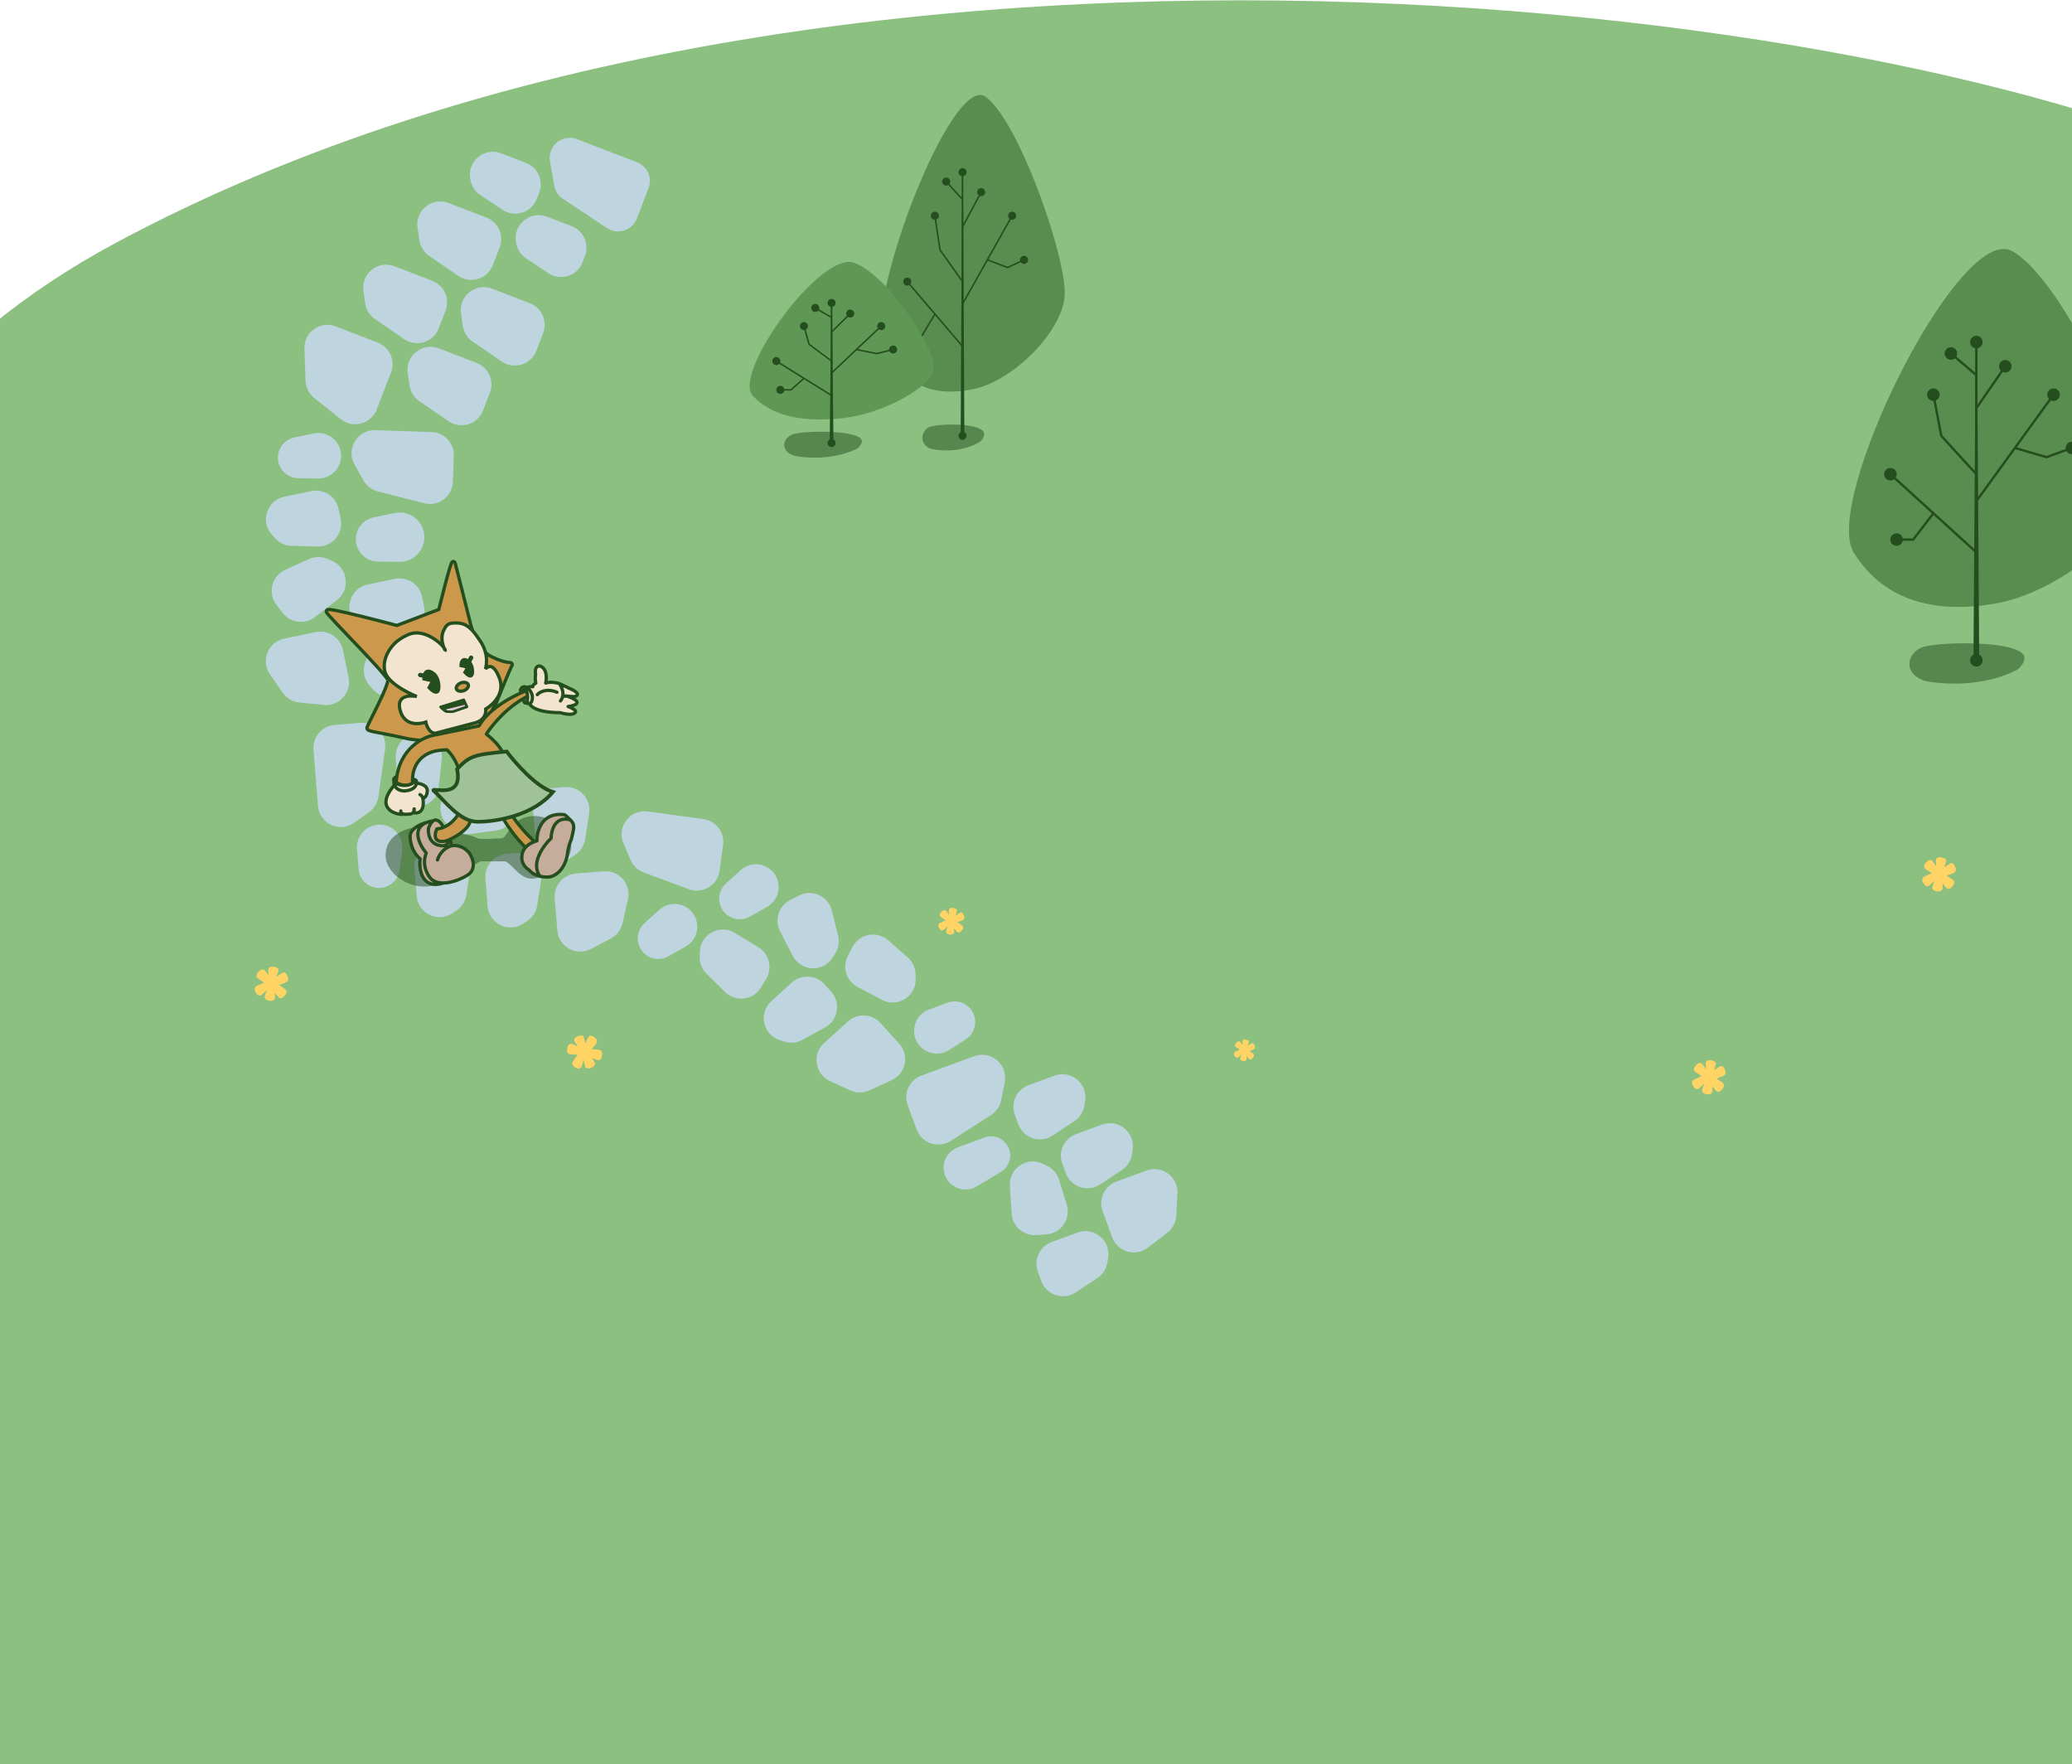 <svg width="1440" height="1226" viewBox="0 0 1440 1226" fill="none" xmlns="http://www.w3.org/2000/svg">
<path d="M80 169.001C590 -104.999 1371.26 8.041 1590 135.001C1808.74 261.96 1639.53 1226 1639.53 1226H-78.254C-78.254 1226 -430 443.001 80 169.001Z" fill="#8BC081"/>
<path d="M450.714 130.815C453.492 123.605 449.9 115.509 442.691 112.731L401.024 96.674C390.866 92.76 380.327 101.436 382.217 112.157L385.173 128.921C385.838 132.693 388.02 136.026 391.21 138.145L421.815 158.473C429.269 163.424 439.39 160.2 442.608 151.85L450.714 130.815Z" fill="#BED4DE"/>
<path d="M374.734 133.865C377.911 125.62 373.803 116.36 365.557 113.182L348.321 106.54C336.703 102.063 324.649 111.987 326.811 124.248L326.948 125.029C327.709 129.343 330.204 133.156 333.853 135.579L349.265 145.816C357.79 151.479 369.367 147.791 373.047 138.241L374.734 133.865Z" fill="#BED4DE"/>
<path d="M406.547 177.87C409.724 169.624 405.615 160.364 397.37 157.187L380.134 150.544C368.516 146.067 356.462 155.991 358.623 168.253L358.761 169.034C359.522 173.347 362.017 177.16 365.666 179.583L381.078 189.82C389.603 195.483 401.18 191.796 404.86 182.246L406.547 177.87Z" fill="#BED4DE"/>
<path d="M347.272 171.864C350.45 163.618 346.341 154.358 338.096 151.18L311.76 141.032C300.334 136.629 288.398 146.17 290.177 158.286L291.442 166.908C292.09 171.321 294.55 175.263 298.229 177.783L318.527 191.691C327.048 197.53 338.786 193.884 342.501 184.246L347.272 171.864Z" fill="#BED4DE"/>
<path d="M377.483 231.412C380.66 223.166 376.552 213.906 368.307 210.729L341.971 200.58C330.545 196.177 318.609 205.718 320.387 217.834L321.653 226.457C322.301 230.869 324.761 234.811 328.44 237.332L348.738 251.24C357.259 257.078 368.997 253.433 372.711 243.794L377.483 231.412Z" fill="#BED4DE"/>
<path d="M309.654 215.825C312.832 207.58 308.723 198.32 300.478 195.142L274.142 184.994C262.716 180.59 250.78 190.132 252.559 202.247L253.825 210.87C254.472 215.283 256.932 219.224 260.611 221.745L280.909 235.653C289.43 241.492 301.168 237.846 304.883 228.208L309.654 215.825Z" fill="#BED4DE"/>
<path d="M340.482 272.881C343.659 264.636 339.551 255.376 331.305 252.198L304.97 242.05C293.543 237.646 281.607 247.188 283.386 259.303L284.652 267.926C285.3 272.338 287.759 276.28 291.438 278.801L311.736 292.709C320.258 298.548 331.996 294.902 335.71 285.263L340.482 272.881Z" fill="#BED4DE"/>
<path d="M271.761 258.754C274.939 250.509 270.83 241.248 262.585 238.071L233.294 226.784C222.585 222.657 211.141 230.814 211.551 242.284L212.347 264.607C212.514 269.282 214.719 273.651 218.382 276.562L236.94 291.311C245.395 298.03 257.942 294.616 261.825 284.538L271.761 258.754Z" fill="#BED4DE"/>
<path d="M315.369 316.699C315.656 307.868 308.729 300.475 299.897 300.188L260.83 298.92C248.386 298.515 240.269 311.854 246.345 322.72L252.497 333.721C254.635 337.544 258.246 340.323 262.489 341.411L294.819 349.699C304.733 352.24 314.452 344.949 314.784 334.719L315.369 316.699Z" fill="#BED4DE"/>
<path d="M236.737 313.49C234.975 304.935 226.612 299.428 218.057 301.19L204.572 303.966C193.669 306.211 189.395 319.501 196.946 327.68V327.68C199.602 330.558 203.321 332.221 207.237 332.281L221.003 332.493C231.118 332.649 238.777 323.399 236.737 313.49V313.49Z" fill="#BED4DE"/>
<path d="M294.594 369.811C292.682 360.527 283.606 354.55 274.321 356.462L259.687 359.475C247.854 361.911 243.216 376.334 251.41 385.211V385.211C254.293 388.334 258.329 390.138 262.579 390.204L277.518 390.434C288.496 390.603 296.808 380.565 294.594 369.811V369.811Z" fill="#BED4DE"/>
<path d="M235.331 353.671C233.549 345.016 225.088 339.445 216.433 341.227L197.602 345.104C185.608 347.574 180.721 362.052 188.764 371.285L190.932 373.773C193.861 377.136 198.061 379.123 202.519 379.256L220.604 379.796C230.929 380.104 238.836 370.694 236.753 360.577L235.331 353.671Z" fill="#BED4DE"/>
<path d="M293.331 414.671C291.549 406.016 283.088 400.445 274.433 402.227L255.602 406.104C243.608 408.574 238.721 423.052 246.764 432.285L248.932 434.773C251.861 438.136 256.061 440.123 260.519 440.256L278.604 440.796C288.929 441.104 296.836 431.694 294.753 421.577L293.331 414.671Z" fill="#BED4DE"/>
<path d="M196.468 425.901C201.875 432.891 211.924 434.173 218.913 428.766L234.12 417.002C243.805 409.509 241.827 394.357 230.542 389.602L227.501 388.321C223.391 386.589 218.745 386.652 214.683 388.493L198.204 395.962C188.796 400.226 185.834 412.155 192.154 420.325L196.468 425.901Z" fill="#BED4DE"/>
<path d="M303.331 458.671C301.549 450.016 293.088 444.445 284.433 446.227L265.602 450.104C253.608 452.574 248.721 467.052 256.764 476.285L258.932 478.773C261.861 482.136 266.061 484.123 270.519 484.256L288.604 484.796C298.929 485.104 306.836 475.694 304.753 465.577L303.331 458.671Z" fill="#BED4DE"/>
<path d="M238.331 451.671C236.549 443.016 228.088 437.445 219.433 439.227L197.5 443.743C186.259 446.057 181.038 459.105 187.581 468.535L196.451 481.32C199.118 485.164 203.334 487.648 207.989 488.118L224.967 489.833C235.712 490.918 244.424 481.265 242.246 470.687L238.331 451.671Z" fill="#BED4DE"/>
<path d="M232.532 503.74C223.723 504.445 217.154 512.158 217.86 520.966L220.979 559.929C221.973 572.34 236.137 578.911 246.254 571.654L256.495 564.307C260.054 561.755 262.411 557.854 263.016 553.517L267.627 520.461C269.041 510.324 260.706 501.485 250.504 502.301L232.532 503.74Z" fill="#BED4DE"/>
<path d="M262.596 573.077C253.889 573.774 247.396 581.398 248.093 590.104L249.192 603.828C250.08 614.924 262.744 620.799 271.789 614.31V614.31C274.971 612.028 277.079 608.541 277.62 604.663L279.522 591.027C280.919 581.007 272.68 572.27 262.596 573.077V573.077Z" fill="#BED4DE"/>
<path d="M289.789 509.553C280.981 510.258 274.342 517.976 275.047 526.784L276.667 547.027C277.579 558.412 290.913 564.076 299.739 556.827V556.827C302.591 554.485 304.414 551.121 304.82 547.453L307.054 527.254C308.159 517.266 299.806 508.751 289.789 509.553V509.553Z" fill="#BED4DE"/>
<path d="M302.719 586.178C293.91 586.883 287.342 594.595 288.047 603.404L289.581 622.568C290.558 634.775 304.326 641.404 314.478 634.556L317.213 632.71C320.911 630.216 323.399 626.292 324.079 621.885L326.836 604.003C328.411 593.794 320.043 584.791 309.746 585.615L302.719 586.178Z" fill="#BED4DE"/>
<path d="M354.964 548.937C351.796 540.687 342.541 536.568 334.292 539.736L316.344 546.629C304.912 551.019 302.448 566.099 311.888 573.899L314.432 576.001C317.87 578.842 322.338 580.119 326.757 579.524L344.689 577.111C354.926 575.733 361.195 565.161 357.492 555.518L354.964 548.937Z" fill="#BED4DE"/>
<path d="M352.014 593.335C343.206 594.04 336.637 601.752 337.342 610.561L338.876 629.725C339.853 641.932 353.621 648.561 363.773 641.712L366.508 639.867C370.206 637.373 372.694 633.449 373.374 629.041L376.131 611.16C377.706 600.951 369.338 591.948 359.041 592.772L352.014 593.335Z" fill="#BED4DE"/>
<path d="M385.317 547.44C376.508 548.145 369.939 555.858 370.644 564.666L372.179 583.83C373.156 596.037 386.924 602.666 397.075 595.818L399.811 593.972C403.508 591.478 405.997 587.554 406.676 583.147L409.434 565.265C411.008 555.056 402.641 546.053 392.344 546.878L385.317 547.44Z" fill="#BED4DE"/>
<path d="M400.193 606.953C391.385 607.658 384.816 615.37 385.521 624.178L387.308 646.5C388.224 657.94 400.531 664.724 410.694 659.39L424.471 652.158C428.614 649.983 431.598 646.104 432.636 641.542L436.424 624.904C438.821 614.373 430.311 604.541 419.546 605.403L400.193 606.953Z" fill="#BED4DE"/>
<path d="M630.825 767.902C627.782 759.606 632.04 750.414 640.335 747.37L677.032 733.907C688.72 729.619 700.613 739.736 698.252 751.961L695.863 764.337C695.033 768.637 692.476 772.409 688.789 774.773L660.692 792.787C652.076 798.311 640.56 794.437 637.035 784.828L630.825 767.902Z" fill="#BED4DE"/>
<path d="M636.217 721.759C633.209 713.559 637.417 704.473 645.618 701.464L658.543 696.722C668.993 692.888 679.626 701.934 677.516 712.864V712.864C676.773 716.709 674.487 720.081 671.191 722.195L659.601 729.626C651.084 735.086 639.702 731.257 636.217 721.759V721.759Z" fill="#BED4DE"/>
<path d="M656.739 816.622C653.855 808.763 657.889 800.055 665.748 797.172L684.165 790.415C694.289 786.701 704.397 795.938 701.606 806.355V806.355C700.711 809.694 698.552 812.554 695.586 814.33L678.754 824.407C670.598 829.289 660.013 825.546 656.739 816.622V816.622Z" fill="#BED4DE"/>
<path d="M705.281 774.59C702.237 766.294 706.495 757.101 714.791 754.058L732.84 747.436C744.337 743.218 756.116 752.951 754.142 765.037L753.61 768.293C752.891 772.695 750.367 776.596 746.648 779.057L731.559 789.041C722.944 794.741 711.267 790.906 707.709 781.208L705.281 774.59Z" fill="#BED4DE"/>
<path d="M720.086 858.208C711.268 858.78 703.656 852.096 703.083 843.278L701.837 824.093C701.043 811.873 713.711 803.328 724.744 808.64L727.717 810.071C731.736 812.006 734.764 815.53 736.072 819.793L741.38 837.09C744.411 846.965 737.429 857.081 727.122 857.751L720.086 858.208Z" fill="#BED4DE"/>
<path d="M738.281 808.59C735.237 800.294 739.495 791.101 747.791 788.058L765.84 781.436C777.337 777.218 789.116 786.951 787.142 799.037L786.61 802.293C785.891 806.695 783.367 810.596 779.648 813.057L764.559 823.041C755.944 828.741 744.267 824.906 740.709 815.208L738.281 808.59Z" fill="#BED4DE"/>
<path d="M721.281 883.59C718.237 875.294 722.495 866.101 730.791 863.058L748.84 856.436C760.337 852.218 772.116 861.951 770.142 874.037L769.61 877.293C768.891 881.695 766.367 885.596 762.648 888.057L747.559 898.041C738.944 903.741 727.267 899.906 723.709 890.208L721.281 883.59Z" fill="#BED4DE"/>
<path d="M766.281 841.59C763.237 833.294 767.495 824.101 775.791 821.058L796.814 813.345C807.588 809.392 818.898 817.734 818.303 829.195L817.497 844.735C817.254 849.408 814.978 853.74 811.269 856.591L797.74 866.991C789.177 873.573 776.688 869.955 772.968 859.816L766.281 841.59Z" fill="#BED4DE"/>
<path d="M502.56 587.166C503.758 578.411 497.633 570.342 488.878 569.143L450.151 563.842C437.816 562.153 428.363 574.58 433.284 586.017L438.265 597.595C439.996 601.618 443.3 604.756 447.408 606.277L478.708 617.863C488.306 621.416 498.726 615.169 500.115 605.028L502.56 587.166Z" fill="#BED4DE"/>
<path d="M480.478 633.278C474.608 626.81 464.606 626.325 458.138 632.195L447.943 641.447C439.699 648.928 442.783 662.543 453.445 665.742V665.742C457.196 666.868 461.244 666.406 464.646 664.466L476.604 657.643C485.391 652.63 487.276 640.769 480.478 633.278V633.278Z" fill="#BED4DE"/>
<path d="M537.057 605.712C531.187 599.244 521.185 598.759 514.717 604.629L504.522 613.881C496.279 621.362 499.362 634.977 510.025 638.176V638.176C513.775 639.301 517.823 638.84 521.225 636.899L533.183 630.077C541.97 625.064 543.856 613.203 537.057 605.712V605.712Z" fill="#BED4DE"/>
<path d="M532.456 680.196C537.045 672.645 534.644 662.803 527.093 658.213L510.663 648.228C500.199 641.868 486.76 649.141 486.362 661.38L486.254 664.679C486.109 669.136 487.831 673.451 491.005 676.585L503.88 689.297C511.231 696.554 523.429 695.048 528.794 686.221L532.456 680.196Z" fill="#BED4DE"/>
<path d="M548.99 625.507C541.137 629.557 538.053 639.207 542.103 647.061L550.915 664.149C556.527 675.032 571.787 675.834 578.509 665.599L580.32 662.841C582.768 659.113 583.55 654.533 582.476 650.204L578.119 632.644C575.631 622.618 564.437 617.542 555.256 622.276L548.99 625.507Z" fill="#BED4DE"/>
<path d="M589.269 664.107C585.127 671.913 588.098 681.598 595.904 685.739L612.887 694.75C623.705 700.489 636.697 692.445 636.381 680.203L636.296 676.905C636.181 672.446 634.21 668.239 630.859 665.296L617.265 653.356C609.504 646.54 597.414 648.754 592.573 657.879L589.269 664.107Z" fill="#BED4DE"/>
<path d="M572.894 683.848C566.956 677.305 556.837 676.814 550.293 682.753L536.056 695.673C526.988 703.903 530.149 718.853 541.772 722.708L544.904 723.747C549.137 725.151 553.764 724.724 557.669 722.57L573.512 713.832C582.556 708.843 584.574 696.718 577.632 689.069L572.894 683.848Z" fill="#BED4DE"/>
<path d="M611.894 710.848C605.956 704.305 595.837 703.814 589.293 709.753L572.711 724.802C564.212 732.515 566.358 746.403 576.789 751.191L590.93 757.683C595.183 759.635 600.076 759.628 604.323 757.663L619.81 750.5C629.612 745.966 632.199 733.223 624.942 725.225L611.894 710.848Z" fill="#BED4DE"/>
<path d="M1181.08 756.073C1182.31 755.028 1184.49 752.81 1184.52 752.849C1184.34 753.464 1183.65 754.753 1182.9 757.52C1182.64 758.478 1183.71 760.053 1186.17 760.389C1188.58 760.71 1190 759.784 1190.06 758.205C1190.12 757.057 1190.13 755.906 1190.06 754.759C1190.09 754.916 1191.12 756.185 1192.5 757.787C1194.2 759.764 1195.86 758.102 1196.94 756.756C1198.27 755.091 1198.96 753.684 1196.76 751.991C1196.74 751.969 1196.52 751.829 1196.1 751.54C1195.43 751.084 1195.02 750.812 1194.72 750.612C1193.95 750.116 1193.35 749.68 1192.96 749.394C1193.2 749.424 1194.5 748.72 1197.21 747.837C1198.3 747.26 1200.13 746.438 1198.92 743.547C1197.77 740.853 1196.57 740.203 1195.29 741.042C1192.75 742.719 1191.26 743.517 1191.22 743.61C1191.79 741.561 1192.2 740.81 1192.57 739.304C1192.94 737.798 1190.76 736.942 1188.99 736.706C1187.47 736.65 1185.6 736.699 1185.45 738.658C1185.32 740.262 1185.82 742.703 1185.61 742.776C1185.4 742.849 1184.28 740.687 1183.11 739.366C1181.74 737.809 1179.68 738.94 1178.52 740.349C1177.36 741.749 1176.52 743.656 1178.42 744.991C1180.89 746.726 1182.62 747.742 1182.62 747.742C1181.67 748.128 1179.72 749.019 1177.8 749.912C1176.71 750.431 1176.32 750.955 1176.08 751.568C1175.63 752.733 1176.33 753.962 1176.84 754.822C1178.42 757.434 1179.97 757.018 1181.08 756.073Z" fill="#FFD465"/>
<path d="M182.077 691.073C183.309 690.028 185.485 687.81 185.523 687.849C185.337 688.464 184.651 689.752 183.902 692.52C183.64 693.478 184.709 695.053 187.173 695.389C189.578 695.71 191.001 694.784 191.063 693.205C191.122 692.057 191.127 690.906 191.063 689.759C191.093 689.916 192.121 691.185 193.5 692.787C195.198 694.764 196.86 693.102 197.938 691.756C199.269 690.09 199.964 688.684 197.762 686.991C197.739 686.969 197.524 686.829 197.1 686.54C196.428 686.084 196.017 685.812 195.719 685.612C194.955 685.116 194.352 684.68 193.959 684.394C194.2 684.424 195.501 683.72 198.211 682.837C199.3 682.26 201.13 681.438 199.917 678.547C198.772 675.852 197.567 675.203 196.295 676.042C193.75 677.719 192.263 678.517 192.222 678.61C192.794 676.561 193.196 675.81 193.57 674.304C193.944 672.798 191.756 671.942 189.988 671.706C188.473 671.65 186.601 671.699 186.446 673.658C186.316 675.262 186.821 677.703 186.611 677.776C186.402 677.848 185.284 675.687 184.113 674.366C182.737 672.809 180.68 673.94 179.519 675.349C178.362 676.749 177.521 678.656 179.417 679.991C181.888 681.726 183.617 682.742 183.617 682.742C182.669 683.128 180.72 684.019 178.803 684.912C177.707 685.431 177.317 685.955 177.077 686.568C176.634 687.733 177.326 688.962 177.839 689.822C179.419 692.434 180.968 692.018 182.077 691.073Z" fill="#FFD465"/>
<path d="M404.359 740.818C404.887 739.292 405.632 736.275 405.685 736.289C405.837 736.913 405.902 738.372 406.666 741.135C406.928 742.093 408.649 742.904 410.942 741.94C413.176 740.993 413.929 739.471 413.179 738.08C412.646 737.062 412.064 736.07 411.425 735.114C411.531 735.234 413.062 735.803 415.063 736.48C417.532 737.319 418.117 735.042 418.36 733.335C418.658 731.223 418.54 729.659 415.783 729.322C415.752 729.315 415.496 729.304 414.983 729.271C414.173 729.221 413.682 729.195 413.323 729.175C412.413 729.137 411.672 729.069 411.188 729.022C411.411 728.925 412.172 727.657 414.056 725.518C414.7 724.467 415.856 722.828 413.342 720.956C410.985 719.22 409.617 719.274 408.948 720.644C407.611 723.382 406.738 724.826 406.749 724.927C406.199 722.872 406.163 722.021 405.718 720.534C405.274 719.047 402.954 719.424 401.313 720.121C399.98 720.843 398.394 721.839 399.257 723.603C399.962 725.05 401.639 726.895 401.495 727.064C401.352 727.233 399.29 725.941 397.609 725.4C395.632 724.761 394.437 726.781 394.155 728.585C393.871 730.378 394.117 732.448 396.429 732.632C399.439 732.868 401.445 732.863 401.445 732.863C400.825 733.677 399.6 735.436 398.405 737.181C397.725 738.185 397.657 738.835 397.762 739.485C397.973 740.713 399.194 741.418 400.074 741.898C402.764 743.342 403.885 742.196 404.359 740.818Z" fill="#FFD465"/>
<path d="M1341.08 615.073C1342.31 614.028 1344.49 611.81 1344.52 611.849C1344.34 612.464 1343.65 613.752 1342.9 616.52C1342.64 617.478 1343.71 619.053 1346.17 619.389C1348.58 619.71 1350 618.784 1350.06 617.205C1350.12 616.057 1350.13 614.906 1350.06 613.759C1350.09 613.916 1351.12 615.185 1352.5 616.787C1354.2 618.764 1355.86 617.102 1356.94 615.756C1358.27 614.09 1358.96 612.684 1356.76 610.991C1356.74 610.969 1356.52 610.829 1356.1 610.54C1355.43 610.084 1355.02 609.812 1354.72 609.612C1353.95 609.116 1353.35 608.68 1352.96 608.394C1353.2 608.424 1354.5 607.72 1357.21 606.837C1358.3 606.26 1360.13 605.438 1358.92 602.547C1357.77 599.852 1356.57 599.203 1355.29 600.042C1352.75 601.719 1351.26 602.517 1351.22 602.61C1351.79 600.561 1352.2 599.81 1352.57 598.304C1352.94 596.798 1350.76 595.942 1348.99 595.706C1347.47 595.65 1345.6 595.699 1345.45 597.658C1345.32 599.262 1345.82 601.703 1345.61 601.776C1345.4 601.848 1344.28 599.687 1343.11 598.366C1341.74 596.809 1339.68 597.94 1338.52 599.349C1337.36 600.749 1336.52 602.656 1338.42 603.991C1340.89 605.726 1342.62 606.742 1342.62 606.742C1341.67 607.128 1339.72 608.019 1337.8 608.912C1336.71 609.431 1336.32 609.955 1336.08 610.568C1335.63 611.733 1336.33 612.962 1336.84 613.822C1338.42 616.434 1339.97 616.018 1341.08 615.073Z" fill="#FFD465"/>
<path d="M860.727 734.558C861.504 733.899 862.878 732.499 862.902 732.524C862.784 732.912 862.351 733.725 861.878 735.471C861.713 736.076 862.388 737.069 863.943 737.281C865.46 737.484 866.358 736.899 866.397 735.903C866.434 735.179 866.437 734.453 866.397 733.729C866.416 733.828 867.065 734.629 867.934 735.639C869.006 736.887 870.054 735.839 870.735 734.989C871.575 733.938 872.013 733.051 870.624 731.982C870.609 731.969 870.474 731.88 870.206 731.698C869.782 731.41 869.523 731.239 869.335 731.113C868.852 730.799 868.472 730.524 868.224 730.344C868.376 730.363 869.197 729.919 870.907 729.361C871.594 728.997 872.749 728.479 871.984 726.655C871.261 724.955 870.501 724.545 869.698 725.074C868.092 726.132 867.154 726.636 867.128 726.694C867.489 725.401 867.743 724.928 867.979 723.977C868.215 723.027 866.834 722.487 865.719 722.338C864.763 722.303 863.582 722.334 863.484 723.57C863.402 724.582 863.721 726.122 863.588 726.168C863.456 726.214 862.751 724.85 862.012 724.017C861.143 723.035 859.846 723.748 859.113 724.637C858.383 725.52 857.852 726.723 859.049 727.566C860.608 728.661 861.699 729.302 861.699 729.302C861.101 729.545 859.871 730.107 858.661 730.671C857.97 730.998 857.724 731.329 857.572 731.716C857.293 732.451 857.729 733.226 858.053 733.769C859.05 735.417 860.028 735.155 860.727 734.558Z" fill="#FFD465"/>
<path d="M656.068 645.968C657.028 645.154 658.723 643.426 658.752 643.457C658.607 643.935 658.073 644.939 657.489 647.094C657.285 647.84 658.118 649.066 660.037 649.328C661.91 649.578 663.017 648.857 663.066 647.627C663.112 646.733 663.115 645.838 663.066 644.944C663.089 645.066 663.89 646.054 664.963 647.302C666.286 648.842 667.58 647.548 668.419 646.499C669.456 645.202 669.997 644.107 668.283 642.788C668.264 642.771 668.097 642.662 667.767 642.437C667.243 642.082 666.924 641.871 666.692 641.715C666.096 641.328 665.627 640.989 665.321 640.766C665.509 640.79 666.522 640.241 668.632 639.554C669.48 639.104 670.905 638.464 669.961 636.213C669.069 634.115 668.13 633.609 667.14 634.262C665.158 635.568 664.001 636.19 663.968 636.262C664.414 634.666 664.727 634.081 665.018 632.909C665.309 631.736 663.605 631.069 662.229 630.886C661.049 630.842 659.591 630.881 659.471 632.406C659.37 633.655 659.763 635.556 659.599 635.613C659.436 635.669 658.566 633.986 657.654 632.957C656.582 631.745 654.981 632.626 654.076 633.723C653.175 634.813 652.52 636.298 653.997 637.337C655.921 638.689 657.267 639.48 657.267 639.48C656.529 639.78 655.012 640.474 653.518 641.17C652.665 641.574 652.362 641.982 652.175 642.459C651.83 643.366 652.368 644.323 652.768 644.993C653.999 647.027 655.205 646.703 656.068 645.968Z" fill="#FFD465"/>
<path d="M1337.28 449.332C1326.13 452.322 1321.24 467.166 1337.28 473.005C1348.97 475.613 1378.11 477.705 1401.75 465.423C1402.14 465.219 1402.52 464.979 1402.84 464.682C1404.44 463.228 1406.78 460.363 1406.99 457.638C1407.95 445.057 1351.22 445.595 1337.28 449.332Z" fill="#254E1E" fill-opacity="0.5"/>
<path d="M1483.82 342.342C1487.47 312.73 1435.07 195.27 1398.51 174.542C1361.95 153.814 1266.31 348.264 1288.22 383.798C1310.13 419.332 1347.67 426.183 1386.94 419.332C1428.84 412.021 1480.16 371.953 1483.82 342.342Z" fill="#598C4F"/>
<path d="M1373.02 238.624H1374.02L1375.52 458.182H1371.52L1373.02 238.624Z" fill="#254E1E"/>
<path d="M1369.18 458.815C1369.18 461.217 1371.13 463.165 1373.53 463.165C1375.93 463.165 1377.88 461.217 1377.88 458.815C1377.88 456.412 1375.93 454.465 1373.53 454.465C1371.13 454.465 1369.18 456.412 1369.18 458.815ZM1369.18 237.714C1369.18 240.116 1371.13 242.064 1373.53 242.064C1375.93 242.064 1377.88 240.116 1377.88 237.714C1377.88 235.312 1375.93 233.364 1373.53 233.364C1371.13 233.364 1369.18 235.312 1369.18 237.714ZM1422.8 274.235C1422.8 276.638 1424.75 278.585 1427.15 278.585C1429.55 278.585 1431.5 276.638 1431.5 274.235C1431.5 271.833 1429.55 269.885 1427.15 269.885C1424.75 269.885 1422.8 271.833 1422.8 274.235ZM1400.34 311.25L1399.68 310.771L1399.68 310.771L1400.34 311.25ZM1422.28 317.666L1422.05 318.448C1422.21 318.497 1422.39 318.491 1422.55 318.432L1422.28 317.666ZM1435.6 311.25C1435.6 313.652 1437.54 315.6 1439.95 315.6C1442.35 315.6 1444.3 313.652 1444.3 311.25C1444.3 308.847 1442.35 306.9 1439.95 306.9C1437.54 306.9 1435.6 308.847 1435.6 311.25ZM1309.47 329.51C1309.47 331.913 1311.41 333.86 1313.82 333.86C1316.22 333.86 1318.17 331.913 1318.17 329.51C1318.17 327.108 1316.22 325.16 1313.82 325.16C1311.41 325.16 1309.47 327.108 1309.47 329.51ZM1329.66 374.915V375.73C1329.91 375.73 1330.15 375.613 1330.31 375.411L1329.66 374.915ZM1313.73 374.915C1313.73 377.317 1315.68 379.265 1318.08 379.265C1320.48 379.265 1322.43 377.317 1322.43 374.915C1322.43 372.512 1320.48 370.565 1318.08 370.565C1315.68 370.565 1313.73 372.512 1313.73 374.915ZM1349.16 302.86L1348.36 303.013C1348.38 303.161 1348.45 303.299 1348.55 303.41L1349.16 302.86ZM1339.32 274.235C1339.32 276.638 1341.27 278.585 1343.67 278.585C1346.08 278.585 1348.02 276.638 1348.02 274.235C1348.02 271.833 1346.08 269.885 1343.67 269.885C1341.27 269.885 1339.32 271.833 1339.32 274.235ZM1389.29 254.494C1389.29 256.896 1391.24 258.844 1393.64 258.844C1396.04 258.844 1397.99 256.896 1397.99 254.494C1397.99 252.091 1396.04 250.144 1393.64 250.144C1391.24 250.144 1389.29 252.091 1389.29 254.494ZM1351.51 245.61C1351.51 248.013 1353.46 249.961 1355.86 249.961C1358.26 249.961 1360.21 248.013 1360.21 245.61C1360.21 243.208 1358.26 241.26 1355.86 241.26C1353.46 241.26 1351.51 243.208 1351.51 245.61ZM1374.19 348.743L1401 311.728L1399.68 310.771L1372.87 347.786L1374.19 348.743ZM1401 311.728L1427.81 274.714L1426.49 273.757L1399.68 310.771L1401 311.728ZM1400.11 312.033L1422.05 318.448L1422.51 316.883L1400.57 310.467L1400.11 312.033ZM1422.55 318.432L1440.23 312.016L1439.67 310.483L1422 316.899L1422.55 318.432ZM1374.35 383.798V348.264H1372.71V383.798H1374.35ZM1374.08 383.195L1344.22 356.051L1343.12 357.258L1372.98 384.402L1374.08 383.195ZM1344.22 356.051L1314.36 328.907L1313.27 330.114L1343.12 357.258L1344.22 356.051ZM1343.03 356.158L1329.01 374.418L1330.31 375.411L1344.32 357.151L1343.03 356.158ZM1329.66 374.099H1318.08V375.73H1329.66V374.099ZM1374.35 348.264V329.51H1372.71V348.264H1374.35ZM1374.13 328.96L1349.76 302.309L1348.55 303.41L1372.93 330.061L1374.13 328.96ZM1349.96 302.706L1344.47 274.082L1342.87 274.389L1348.36 303.013L1349.96 302.706ZM1374.35 329.51V283.612H1372.71V329.51H1374.35ZM1374.2 284.076L1394.31 254.957L1392.97 254.03L1372.86 283.149L1374.2 284.076ZM1374.35 283.612V260.663H1372.71V283.612H1374.35ZM1374.35 260.663V237.714H1372.71V260.663H1374.35ZM1374.06 260.042L1356.39 244.99L1355.33 246.231L1373 261.284L1374.06 260.042ZM1374.35 458.815V421.306H1372.71V458.815H1374.35ZM1374.35 421.306V383.798H1372.71V421.306H1374.35Z" fill="#254E1E"/>
<path d="M551.938 301.499C544.409 303.422 541.111 312.964 551.938 316.717C559.801 318.388 579.344 319.728 595.273 311.934C595.661 311.744 596.031 311.518 596.351 311.227C597.418 310.256 598.858 308.507 598.992 306.839C599.642 298.751 561.349 299.096 551.938 301.499Z" fill="#254E1E" fill-opacity="0.5"/>
<path d="M646.525 296.499C640.644 298.385 638.005 307.601 646.042 311.496C646.357 311.648 646.69 311.763 647.03 311.846C653.568 313.445 668.569 314.518 680.899 307.016C681.297 306.774 681.671 306.487 681.973 306.132C682.812 305.145 683.89 303.454 683.993 301.839C684.511 293.751 654.019 294.096 646.525 296.499Z" fill="#254E1E" fill-opacity="0.5"/>
<path d="M739.883 206.325C742.235 181.788 708.529 84.454 685.013 67.278C661.497 50.102 599.98 211.233 614.073 240.678C628.166 270.123 652.312 275.8 677.566 270.123C704.517 264.065 737.532 230.863 739.883 206.325Z" fill="#598C4F"/>
<path d="M668.619 120.379H669.262L670.227 302.316H667.653L668.619 120.379Z" fill="#254E1E"/>
<path d="M666.146 302.84C666.146 304.386 667.399 305.639 668.944 305.639C670.489 305.639 671.742 304.386 671.742 302.84C671.742 301.295 670.489 300.042 668.944 300.042C667.399 300.042 666.146 301.295 666.146 302.84ZM666.146 119.625C666.146 121.171 667.399 122.423 668.944 122.423C670.489 122.423 671.742 121.171 671.742 119.625C671.742 118.08 670.489 116.827 668.944 116.827C667.399 116.827 666.146 118.08 666.146 119.625ZM700.636 149.888C700.636 151.434 701.888 152.687 703.434 152.687C704.979 152.687 706.232 151.434 706.232 149.888C706.232 148.343 704.979 147.09 703.434 147.09C701.888 147.09 700.636 148.343 700.636 149.888ZM686.189 180.561L685.731 180.304L685.731 180.304L686.189 180.561ZM700.298 185.877L700.113 186.368C700.246 186.418 700.393 186.412 700.521 186.352L700.298 185.877ZM708.866 180.561C708.866 182.106 710.119 183.359 711.664 183.359C713.21 183.359 714.462 182.106 714.462 180.561C714.462 179.015 713.21 177.763 711.664 177.763C710.119 177.763 708.866 179.015 708.866 180.561ZM627.737 195.692C627.737 197.238 628.989 198.49 630.535 198.49C632.08 198.49 633.333 197.238 633.333 195.692C633.333 194.147 632.08 192.894 630.535 192.894C628.989 192.894 627.737 194.147 627.737 195.692ZM640.725 233.317V233.841C640.91 233.841 641.081 233.744 641.175 233.585L640.725 233.317ZM630.48 233.317C630.48 234.862 631.733 236.115 633.278 236.115C634.823 236.115 636.076 234.862 636.076 233.317C636.076 231.772 634.823 230.519 633.278 230.519C631.733 230.519 630.48 231.772 630.48 233.317ZM653.267 173.608L652.748 173.685C652.76 173.767 652.791 173.845 652.839 173.912L653.267 173.608ZM646.941 149.888C646.941 151.434 648.194 152.687 649.739 152.687C651.284 152.687 652.537 151.434 652.537 149.888C652.537 148.343 651.284 147.09 649.739 147.09C648.194 147.09 646.941 148.343 646.941 149.888ZM679.08 133.53C679.08 135.075 680.332 136.328 681.878 136.328C683.423 136.328 684.676 135.075 684.676 133.53C684.676 131.985 683.423 130.732 681.878 130.732C680.332 130.732 679.08 131.985 679.08 133.53ZM654.78 126.169C654.78 127.714 656.032 128.967 657.578 128.967C659.123 128.967 660.376 127.714 660.376 126.169C660.376 124.623 659.123 123.371 657.578 123.371C656.032 123.371 654.78 124.623 654.78 126.169ZM669.401 211.49L686.646 180.818L685.731 180.304L668.487 210.976L669.401 211.49ZM686.646 180.818L703.891 150.146L702.976 149.631L685.731 180.304L686.646 180.818ZM686.004 181.052L700.113 186.368L700.483 185.386L686.374 180.07L686.004 181.052ZM700.521 186.352L711.887 181.036L711.442 180.085L700.076 185.402L700.521 186.352ZM669.468 240.678V211.233H668.419V240.678H669.468ZM669.343 240.338L650.138 217.845L649.34 218.526L668.545 241.019L669.343 240.338ZM650.138 217.845L630.934 195.352L630.136 196.033L649.34 218.526L650.138 217.845ZM649.288 217.917L640.274 233.048L641.175 233.585L650.19 218.454L649.288 217.917ZM640.725 232.792H633.278V233.841H640.725V232.792ZM669.468 211.233V195.692H668.419V211.233H669.468ZM669.372 195.389L653.694 173.305L652.839 173.912L668.516 195.996L669.372 195.389ZM653.785 173.531L650.258 149.811L649.22 149.966L652.748 173.685L653.785 173.531ZM669.468 195.692V157.659H668.419V195.692H669.468ZM669.406 157.907L682.34 133.778L681.415 133.282L668.481 157.411L669.406 157.907ZM669.468 157.659V138.642H668.419V157.659H669.468ZM669.468 138.642V119.625H668.419V138.642H669.468ZM669.332 138.289L657.966 125.815L657.19 126.522L668.556 138.995L669.332 138.289ZM669.468 302.84V271.759H668.419V302.84H669.468ZM669.468 271.759V240.678H668.419V271.759H669.468Z" fill="#254E1E"/>
<path d="M648.883 256.559C651.235 243.521 617.529 191.805 594.013 182.679C570.497 173.553 508.98 259.167 523.073 274.812C537.166 290.457 561.312 293.473 586.566 290.457C613.517 287.238 646.532 269.597 648.883 256.559Z" fill="#5F9854"/>
<path d="M577.619 210.893H578.262L579.227 307.562H576.653L577.619 210.893Z" fill="#254E1E"/>
<path d="M575.146 307.84C575.146 309.386 576.399 310.639 577.944 310.639C579.489 310.639 580.742 309.386 580.742 307.84C580.742 306.295 579.489 305.042 577.944 305.042C576.399 305.042 575.146 306.295 575.146 307.84ZM575.146 210.493C575.146 212.038 576.399 213.291 577.944 213.291C579.489 213.291 580.742 212.038 580.742 210.493C580.742 208.947 579.489 207.695 577.944 207.695C576.399 207.695 575.146 208.947 575.146 210.493ZM609.636 226.572C609.636 228.118 610.888 229.37 612.434 229.37C613.979 229.37 615.232 228.118 615.232 226.572C615.232 225.027 613.979 223.774 612.434 223.774C610.888 223.774 609.636 225.027 609.636 226.572ZM595.189 242.87L594.828 242.488L594.828 242.488L595.189 242.87ZM609.298 245.694L609.195 246.209C609.271 246.224 609.35 246.222 609.425 246.203L609.298 245.694ZM617.866 242.87C617.866 244.415 619.119 245.668 620.664 245.668C622.21 245.668 623.462 244.415 623.462 242.87C623.462 241.324 622.21 240.071 620.664 240.071C619.119 240.071 617.866 241.324 617.866 242.87ZM536.737 250.909C536.737 252.455 537.989 253.707 539.535 253.707C541.08 253.707 542.333 252.455 542.333 250.909C542.333 249.364 541.08 248.111 539.535 248.111C537.989 248.111 536.737 249.364 536.737 250.909ZM549.725 270.9V271.425C549.854 271.425 549.978 271.378 550.074 271.292L549.725 270.9ZM539.48 270.9C539.48 272.446 540.733 273.698 542.278 273.698C543.823 273.698 545.076 272.446 545.076 270.9C545.076 269.355 543.823 268.102 542.278 268.102C540.733 268.102 539.48 269.355 539.48 270.9ZM562.267 239.176L561.761 239.317C561.793 239.428 561.86 239.526 561.952 239.596L562.267 239.176ZM555.941 226.572C555.941 228.118 557.194 229.37 558.739 229.37C560.284 229.37 561.537 228.118 561.537 226.572C561.537 225.027 560.284 223.774 558.739 223.774C557.194 223.774 555.941 225.027 555.941 226.572ZM588.08 217.881C588.08 219.426 589.332 220.679 590.878 220.679C592.423 220.679 593.676 219.426 593.676 217.881C593.676 216.335 592.423 215.083 590.878 215.083C589.332 215.083 588.08 216.335 588.08 217.881ZM563.78 213.969C563.78 215.515 565.032 216.767 566.578 216.767C568.123 216.767 569.376 215.515 569.376 213.969C569.376 212.424 568.123 211.171 566.578 211.171C565.032 211.171 563.78 212.424 563.78 213.969ZM578.304 259.548L595.549 243.251L594.828 242.488L577.583 258.785L578.304 259.548ZM595.549 243.251L612.794 226.954L612.073 226.191L594.828 242.488L595.549 243.251ZM595.086 243.384L609.195 246.209L609.401 245.18L595.292 242.355L595.086 243.384ZM609.425 246.203L620.791 243.379L620.538 242.36L609.172 245.185L609.425 246.203ZM578.468 274.812V259.167H577.419V274.812H578.468ZM578.221 274.366L559.016 262.415L558.462 263.306L577.667 275.257L578.221 274.366ZM559.016 262.415L539.812 250.464L539.257 251.355L558.462 263.306L559.016 262.415ZM558.39 262.469L549.376 270.509L550.074 271.292L559.088 263.252L558.39 262.469ZM549.725 270.376H542.278V271.425H549.725V270.376ZM578.468 259.167V250.909H577.419V259.167H578.468ZM578.258 250.489L562.581 238.755L561.952 239.596L577.629 251.329L578.258 250.489ZM562.772 239.034L559.244 226.431L558.234 226.714L561.761 239.317L562.772 239.034ZM578.468 250.909V230.701H577.419V250.909H578.468ZM578.313 231.074L591.247 218.253L590.508 217.508L577.574 230.328L578.313 231.074ZM578.468 230.701V220.597H577.419V230.701H578.468ZM578.468 220.597V210.493H577.419V220.597H578.468ZM578.208 220.144L566.842 213.516L566.314 214.423L577.68 221.05L578.208 220.144ZM578.468 307.84V291.326H577.419V307.84H578.468ZM578.468 291.326V274.812H577.419V291.326H578.468Z" fill="#254E1E"/>
<path d="M295.5 616.016C281.5 616.416 268 605.516 268 594.516C268 577.516 287.5 574.016 295.5 574.016C303.5 574.016 308.5 575.016 314.5 577.516C320.5 580.016 326 579.516 332 582.516C334 583.516 344.5 582.516 348.5 582.516C352.5 582.516 354 570.516 366.5 567.516C379 564.516 397 575.016 397 588.016C397 601.016 380 609.516 370.5 610.516C361 611.516 355 598.5 350.5 598.5H334.5C331 598.5 313 615.516 295.5 616.016Z" fill="#254E1E" fill-opacity="0.5"/>
<g filter="url(#filter0_d_244_2234)">
<path d="M286.374 509.503L286.406 509.51L286.438 509.516C287.889 509.761 290.211 510.091 292.481 510.29C293.616 510.39 294.752 510.457 295.767 510.463C296.724 510.469 297.641 510.421 298.363 510.264L338.213 506.863L338.278 506.857L338.343 506.844C338.808 506.749 339.138 506.471 339.35 506.227C339.564 505.98 339.731 505.688 339.865 505.404C340.132 504.835 340.362 504.098 340.572 503.293C340.858 502.202 341.143 500.845 341.45 499.388C341.596 498.696 341.746 497.982 341.904 497.263C342.401 494.992 342.979 492.609 343.733 490.467C344.493 488.308 345.397 486.498 346.493 485.301L346.631 485.149L346.709 484.959C347.122 483.94 347.619 482.71 348.171 481.345C349.524 477.996 351.206 473.835 352.786 469.989C353.898 467.283 354.958 464.74 355.816 462.751C356.694 460.715 357.316 459.367 357.569 458.96C357.65 458.831 357.731 458.696 357.798 458.568C357.86 458.451 357.948 458.267 357.994 458.051C358.043 457.816 358.061 457.435 357.825 457.061C357.607 456.716 357.291 456.569 357.12 456.507C356.836 456.403 356.474 456.369 356.228 456.347L356.191 456.343C356.141 456.339 356.091 456.334 356.039 456.33C355.756 456.304 355.427 456.274 355.022 456.222C353.14 455.981 349.547 455.25 343.489 452.255C338.74 449.908 335.553 445.599 333.37 441.31C331.708 438.045 330.687 434.928 329.974 432.754C329.755 432.085 329.565 431.505 329.395 431.038L329.379 430.977L329.292 430.627L328.959 429.295C328.672 428.147 328.262 426.505 327.767 424.527C326.777 420.572 325.451 415.275 324.104 409.912C321.418 399.216 318.63 388.171 318.289 387.058C318.258 386.955 318.185 386.749 318.011 386.555C317.8 386.321 317.446 386.119 317.007 386.16C316.647 386.194 316.408 386.377 316.307 386.464C316.191 386.565 316.108 386.671 316.055 386.745C315.865 387.011 315.695 387.4 315.549 387.771C315.232 388.573 314.831 389.809 314.381 391.306C313.477 394.316 312.337 398.52 311.221 402.776C310.104 407.037 309.008 411.363 308.192 414.623C307.784 416.254 307.445 417.618 307.209 418.575C307.117 418.948 307.04 419.259 306.981 419.499L277.8 430.599L277.61 430.548C277.253 430.453 276.731 430.314 276.067 430.137C274.738 429.785 272.841 429.284 270.567 428.689C266.018 427.5 259.959 425.936 253.919 424.44C247.883 422.944 241.852 421.512 237.365 420.587C235.128 420.126 233.244 419.785 231.927 419.629C231.284 419.552 230.705 419.511 230.271 419.542C230.081 419.555 229.761 419.59 229.467 419.746C229.306 419.831 229.065 419.999 228.909 420.305C228.739 420.64 228.749 420.983 228.83 421.247C228.908 421.504 229.067 421.741 229.16 421.875C229.28 422.049 229.434 422.25 229.612 422.47C229.968 422.912 230.459 423.481 231.059 424.154C232.262 425.501 233.938 427.305 235.924 429.413C238.289 431.923 241.109 434.879 244.109 438.025C246.145 440.16 248.265 442.382 250.383 444.612C255.63 450.136 260.872 455.714 264.855 460.172C266.848 462.403 268.514 464.34 269.703 465.843C270.299 466.596 270.763 467.225 271.086 467.717C271.248 467.964 271.365 468.162 271.443 468.315C271.51 468.445 271.532 468.51 271.537 468.525C271.539 468.529 271.539 468.529 271.538 468.525C271.552 468.596 271.565 468.799 271.507 469.189C271.452 469.56 271.345 470.027 271.185 470.587C270.864 471.706 270.353 473.112 269.701 474.72C268.398 477.933 266.573 481.853 264.71 485.704C263.311 488.594 261.898 491.431 260.674 493.887C260.268 494.703 259.883 495.476 259.526 496.196C258.811 497.636 258.207 498.866 257.78 499.78C257.567 500.235 257.392 500.625 257.267 500.928C257.205 501.079 257.15 501.223 257.108 501.351C257.079 501.439 257.01 501.65 257.004 501.877C256.983 502.731 257.657 503.185 257.968 503.361C258.355 503.579 258.863 503.756 259.427 503.916C260.572 504.242 262.29 504.59 264.575 505.03C265.208 505.152 265.888 505.281 266.617 505.42C271.189 506.29 277.673 507.525 286.374 509.503ZM230.368 421.827C230.368 421.827 230.372 421.826 230.379 421.825C230.372 421.826 230.369 421.827 230.368 421.827Z" fill="#CC994C" stroke="#254E1E" stroke-width="2.284"/>
<path d="M339.339 460.94C339.339 460.94 344.201 454.024 349.12 467.316C354.04 480.607 339.571 488.654 339.571 488.654C339.571 488.654 340.682 495.515 332.751 498.112L304.676 505.501C299.413 505.538 297.914 497.757 297.914 497.757C297.914 497.757 283.995 503.04 280.173 489.842C276.351 476.644 291.673 479.985 291.673 479.985C291.673 479.985 272.201 472.37 269.547 462.737C267.872 456.658 270.364 449.019 276.189 443.172C279.464 439.885 284.971 436.963 287.936 436.207C297.212 433.84 307.224 441.715 310.42 445.893C309.389 443.181 308.252 438.292 310.247 434.302C311.932 430.932 312.696 428.223 320.884 428.956C328.24 429.615 332.378 436.561 335.504 441.021C342.752 451.359 339.339 460.94 339.339 460.94Z" fill="#F2E4CE"/>
<path d="M311.371 447.473C310.233 444.297 298.598 433.487 287.936 436.207C284.971 436.963 279.464 439.885 276.189 443.172C270.364 449.019 267.872 456.658 269.547 462.737C272.201 472.37 291.673 479.985 291.673 479.985C291.673 479.985 276.351 476.644 280.173 489.842C283.995 503.04 297.914 497.757 297.914 497.757C297.914 497.757 299.413 505.538 304.676 505.501L332.751 498.112C340.682 495.515 339.571 488.654 339.571 488.654C339.571 488.654 354.04 480.607 349.12 467.316C344.201 454.024 339.339 460.94 339.339 460.94C339.339 460.94 342.752 451.359 335.504 441.021C332.378 436.561 328.24 429.615 320.884 428.956C312.696 428.223 311.932 430.932 310.247 434.302C306.909 440.976 312.338 450.169 311.371 447.473Z" stroke="#254E1E" stroke-width="2.284"/>
<path d="M317.057 490.367C317.921 490.056 326.487 487.124 326.487 487.124L324.362 482.214L308.11 487.179C308.463 487.822 311.158 490.148 312.003 490.385C312.849 490.623 316.194 490.678 317.057 490.367Z" fill="#254E1E" stroke="#254E1E" stroke-width="1.699" stroke-linejoin="round"/>
<path d="M317.058 490.367C317.921 490.056 326.487 487.124 326.487 487.124L325.362 484.76L310.134 488.472C310.487 489.115 311.69 490.103 312.536 490.34C313.381 490.577 316.194 490.678 317.058 490.367Z" fill="#E1C5D8" stroke="#254E1E" stroke-width="1.699" stroke-linejoin="round"/>
<path d="M303.946 464.502C297.924 459.47 296.564 464.581 296.637 467.765L302.826 469.042L300.227 473.794C306.901 480.69 307.381 474.715 306.786 470.866C306.35 467.47 304.711 465.208 303.946 464.502Z" fill="#254E1E" stroke="#254E1E" stroke-width="2.284"/>
<path d="M328.116 456.027C323.498 452.073 322.397 456.019 322.423 458.486L327.205 459.533L325.148 463.189C330.253 468.593 330.68 463.969 330.256 460.982C329.949 458.348 328.701 456.581 328.116 456.027Z" fill="#254E1E" stroke="#254E1E" stroke-width="2.284"/>
<path d="M327.441 471.699C327.669 472.314 327.569 473.09 327.031 473.9C326.492 474.709 325.557 475.47 324.327 475.927C323.096 476.383 321.89 476.415 320.955 476.153C320.019 475.89 319.437 475.366 319.209 474.751C318.981 474.137 319.081 473.36 319.619 472.55C320.157 471.741 321.093 470.98 322.323 470.524C323.554 470.068 324.759 470.035 325.695 470.298C326.631 470.561 327.213 471.085 327.441 471.699Z" fill="#CC994C" stroke="#254E1E" stroke-width="2.284"/>
<path d="M299.222 466.017L294 465.028" stroke="#254E1E" stroke-width="3" stroke-linecap="round" stroke-linejoin="round"/>
<path d="M326.774 457.602L329.434 453" stroke="#254E1E" stroke-width="3" stroke-linecap="round" stroke-linejoin="round"/>
<path d="M313.911 579.848C314.671 579.783 316.032 580.483 315.397 583.803C317.679 583.14 323.404 583.17 328.051 588.59C330.658 592.237 333.869 600.568 325.856 604.721C322.426 606.733 316.124 609.432 310.325 609.555C295.124 614.373 293.08 600.291 293.958 592.648C288.376 588.227 287.031 580.739 287.056 577.548C286.673 571.867 294.407 568.525 298.322 567.564C299.636 567.034 301.206 566.616 303.064 566.334C305.888 564.41 308.698 567.86 310.061 570.61L313.911 579.848Z" fill="#C6AC9A"/>
<path d="M313.911 579.848C313.438 583.868 309.842 583.979 308.103 583.533C300.367 582.56 299.347 575.096 299.804 571.486C300.835 568.686 301.95 567.093 303.064 566.334M313.911 579.848C314.671 579.783 316.032 580.483 315.397 583.803M313.911 579.848L310.061 570.61C308.698 567.86 305.888 564.41 303.064 566.334M315.397 583.803C309.44 585.74 306.666 591.096 306.023 593.532M315.397 583.803C317.679 583.14 323.404 583.17 328.051 588.59C330.658 592.237 333.869 600.568 325.856 604.721C322.426 606.733 316.124 609.432 310.325 609.555M303.064 566.334C301.206 566.616 299.636 567.034 298.322 567.564M298.322 567.564C287.872 571.773 293.498 583.02 298.214 588.714C294.946 597.054 299.156 604.237 301.67 606.786C304.006 608.89 307.087 609.624 310.325 609.555M298.322 567.564C294.407 568.525 286.673 571.867 287.056 577.548C287.031 580.739 288.376 588.227 293.958 592.648C293.08 600.291 295.124 614.373 310.325 609.555" stroke="#254E1E" stroke-width="2.284" stroke-linecap="round" stroke-linejoin="round"/>
<path d="M334.933 500.373C342.017 487.727 360.452 478.551 368.784 475.544L370.606 478.96C355.658 485.543 343.981 499.771 340.011 506.062C348.113 512.514 351.131 517.783 351.627 519.612C351.279 528.485 351.428 548.354 354.805 556.841C358.183 565.329 368.445 576.17 373.154 580.53L367.422 585.101C360.061 577.77 354.239 569.135 352.248 565.733L334.402 550.93L328.441 567.765C325.904 573.901 316.368 578.745 311.918 580.401C302.887 582.192 303.936 575.555 305.589 572.012C314.301 571.269 319.912 563.477 321.628 559.673C327.222 536.747 317.963 521.72 312.634 517.073C291.187 516.863 287.841 532.455 288.849 540.277C283.991 543.141 279.126 540.937 277.301 539.478C279.127 515.444 296.931 507.444 305.604 506.448L334.933 500.373Z" fill="#CC994C" stroke="#254E1E" stroke-width="2.284" stroke-linejoin="round"/>
<path d="M276.986 540.27C278.994 541.374 284.078 542.955 288.354 540.447C289.654 539.741 291.604 538.18 289.002 537.586C290.057 537.496 292.013 537.89 291.393 540.188C294.172 540.376 299.567 541.811 298.909 546.051C298.848 547.598 298.116 550.149 295.871 550.806C296.662 554.597 296.486 561.896 289.45 560.762L289.577 559.917C289.089 560.935 287.946 561.839 285.579 561.73C284.714 561.867 283.436 561.922 282.383 561.651C280.821 562.774 260.479 559.664 276.109 541.493C275.833 540.712 275.702 539.793 275.773 538.715C275.978 539.182 276.362 539.701 276.986 540.27Z" fill="#F2E4CE"/>
<path d="M277.494 535.762C276.471 536.113 275.069 537.112 275.773 538.715M291.393 540.188C292.013 537.89 290.057 537.496 289.002 537.586C291.604 538.18 289.654 539.741 288.354 540.447C284.078 542.955 278.994 541.374 276.986 540.27C276.362 539.701 275.978 539.182 275.773 538.715M291.393 540.188C291.399 541.76 289.817 545.042 283.435 545.587C281.233 545.671 277.304 544.876 276.109 541.493M291.393 540.188C294.172 540.376 299.567 541.811 298.909 546.051C298.848 547.598 298.116 550.149 295.871 550.806M275.773 538.715C275.702 539.793 275.833 540.712 276.109 541.493M293.857 548.141C294.38 548.287 295.514 549.024 295.871 550.806M295.871 550.806C296.662 554.597 296.486 561.896 289.45 560.762L289.856 558.049C290.052 559.35 289.471 561.908 285.579 561.73C284.714 561.867 283.436 561.922 282.383 561.651M280.54 559.482C280.439 560.738 281.29 561.37 282.383 561.651M282.383 561.651C280.821 562.774 260.479 559.664 276.109 541.493" stroke="#254E1E" stroke-width="2.284" stroke-linecap="round" stroke-linejoin="round"/>
<path d="M368.575 482.067C369.124 477.735 367.662 475.852 366.863 475.453C364.877 474.69 364.035 474.795 363.773 475.207C364.776 472.672 366.91 473.068 367.851 473.583C367.991 473.67 368.126 473.759 368.257 473.85C369.406 472.974 371.42 473.054 372.283 473.205C372.365 471.769 373.707 470.957 374.368 470.731C373.822 467.92 374.041 465.401 374.218 464.493C373.355 459.159 376.004 458.516 377.436 458.861C382.278 460.591 381.996 467.443 381.249 470.653C384.413 469.465 388.88 470.385 390.717 470.993C392.315 471.775 397.94 474.416 400.553 475.638C405.388 478.491 402.82 479.782 400.931 480.07C398.956 479.901 397.443 479.802 396.294 479.752C408.248 484.099 401.622 486.347 396.797 486.928C404.494 489.833 402.003 491.624 399.795 492.157C397.6 492.753 393.299 491.776 391.423 491.214C375.397 491.153 370.517 486.885 370.081 484.758C369.23 485.043 368.279 484.783 367.629 484.43C368.162 484.303 368.463 483.101 368.575 482.067Z" fill="#F2E4CE"/>
<path d="M364.026 476.588C363.752 476.14 363.548 475.56 363.773 475.207M365.663 482.316C366.565 484.911 367.144 484.545 367.629 484.43M367.629 484.43C368.162 484.303 368.463 483.101 368.575 482.067C369.124 477.735 367.662 475.852 366.863 475.453C364.877 474.69 364.035 474.795 363.773 475.207M367.629 484.43C368.279 484.783 369.23 485.043 370.081 484.758M363.773 475.207C364.776 472.672 366.91 473.068 367.851 473.583C367.991 473.67 368.126 473.759 368.257 473.85M370.081 484.758C371.098 484.417 371.974 483.296 372.024 480.625C372.068 479.234 371.361 476.012 368.257 473.85M370.081 484.758C370.517 486.885 375.397 491.153 391.423 491.214C393.299 491.776 397.6 492.753 399.795 492.157C402.003 491.624 404.494 489.833 396.797 486.928C401.637 486.345 408.289 484.085 396.181 479.711C395.533 479.596 393.994 479.489 393.015 479.981C392.698 479.757 393.838 479.463 400.931 480.07C402.82 479.782 405.388 478.491 400.553 475.638C397.94 474.416 392.315 471.775 390.717 470.993M390.717 470.993C388.88 470.385 384.413 469.465 381.249 470.653C381.996 467.443 382.278 460.591 377.436 458.861C376.004 458.516 373.355 459.159 374.218 464.493C374.041 465.401 373.822 467.92 374.368 470.731C373.707 470.957 372.365 471.769 372.283 473.205C371.42 473.054 369.406 472.974 368.257 473.85M390.717 470.993C392.442 473.269 395.012 478.866 391.491 483.045M375.429 478.676C376.977 476.886 381.87 474.044 389.062 477.002" stroke="#254E1E" stroke-width="2.284" stroke-linecap="round" stroke-linejoin="round"/>
<path d="M364.648 591.461C364.817 585.962 368.605 582.22 375.17 580.231C375.03 573.61 378.451 560.69 393.255 561.977C394.86 562.059 394.854 562.351 398.516 565.865C402.177 569.379 400.438 572.709 399.063 579.212C398.372 580.588 396.847 584.63 396.266 589.782C395.771 593.949 392.765 602.862 384.698 605.183C383.047 605.481 380.223 605.587 377.275 604.889C374.616 604.26 371.856 602.977 369.765 600.591C368.236 599.616 364.48 596.96 364.648 591.461Z" fill="#C6AC9A"/>
<path d="M398.516 565.865C394.854 562.351 394.86 562.059 393.255 561.977C378.451 560.69 375.03 573.61 375.17 580.231C368.605 582.22 364.817 585.962 364.648 591.461C364.48 596.96 368.236 599.616 369.765 600.591C371.856 602.977 374.616 604.26 377.275 604.889M398.516 565.865C402.177 569.379 400.438 572.709 399.063 579.211C398.372 580.588 396.847 584.63 396.266 589.782C395.771 593.949 392.765 602.862 384.698 605.183C383.047 605.481 380.223 605.587 377.275 604.889M398.516 565.865C394.351 564.222 385.812 564.449 384.971 578.501C379.621 583.569 370.592 595.942 377.275 604.889" stroke="#254E1E" stroke-width="2.284" stroke-linecap="round" stroke-linejoin="round"/>
<path d="M354.128 518.211C331.32 520.333 328.484 521.198 319.651 530.41C324.149 551.784 302.038 542.822 303.209 545.262C310.699 551.809 321.243 567.008 333.972 567.008C346.702 567.008 372.692 562.765 386.271 546.286C374.663 542.926 359.698 525.66 354.128 518.211Z" fill="#9FC299" stroke="#254E1E" stroke-width="2.542"/>
</g>
<defs>
<filter id="filter0_d_244_2234" x="225.632" y="385.013" width="178.838" height="230.666" filterUnits="userSpaceOnUse" color-interpolation-filters="sRGB">
<feFlood flood-opacity="0" result="BackgroundImageFix"/>
<feColorMatrix in="SourceAlpha" type="matrix" values="0 0 0 0 0 0 0 0 0 0 0 0 0 0 0 0 0 0 127 0" result="hardAlpha"/>
<feOffset dx="-2" dy="4"/>
<feComposite in2="hardAlpha" operator="out"/>
<feColorMatrix type="matrix" values="0 0 0 0 0.145 0 0 0 0 0.306 0 0 0 0 0.118 0 0 0 1 0"/>
<feBlend mode="normal" in2="BackgroundImageFix" result="effect1_dropShadow_244_2234"/>
<feBlend mode="normal" in="SourceGraphic" in2="effect1_dropShadow_244_2234" result="shape"/>
</filter>
</defs>
</svg>
